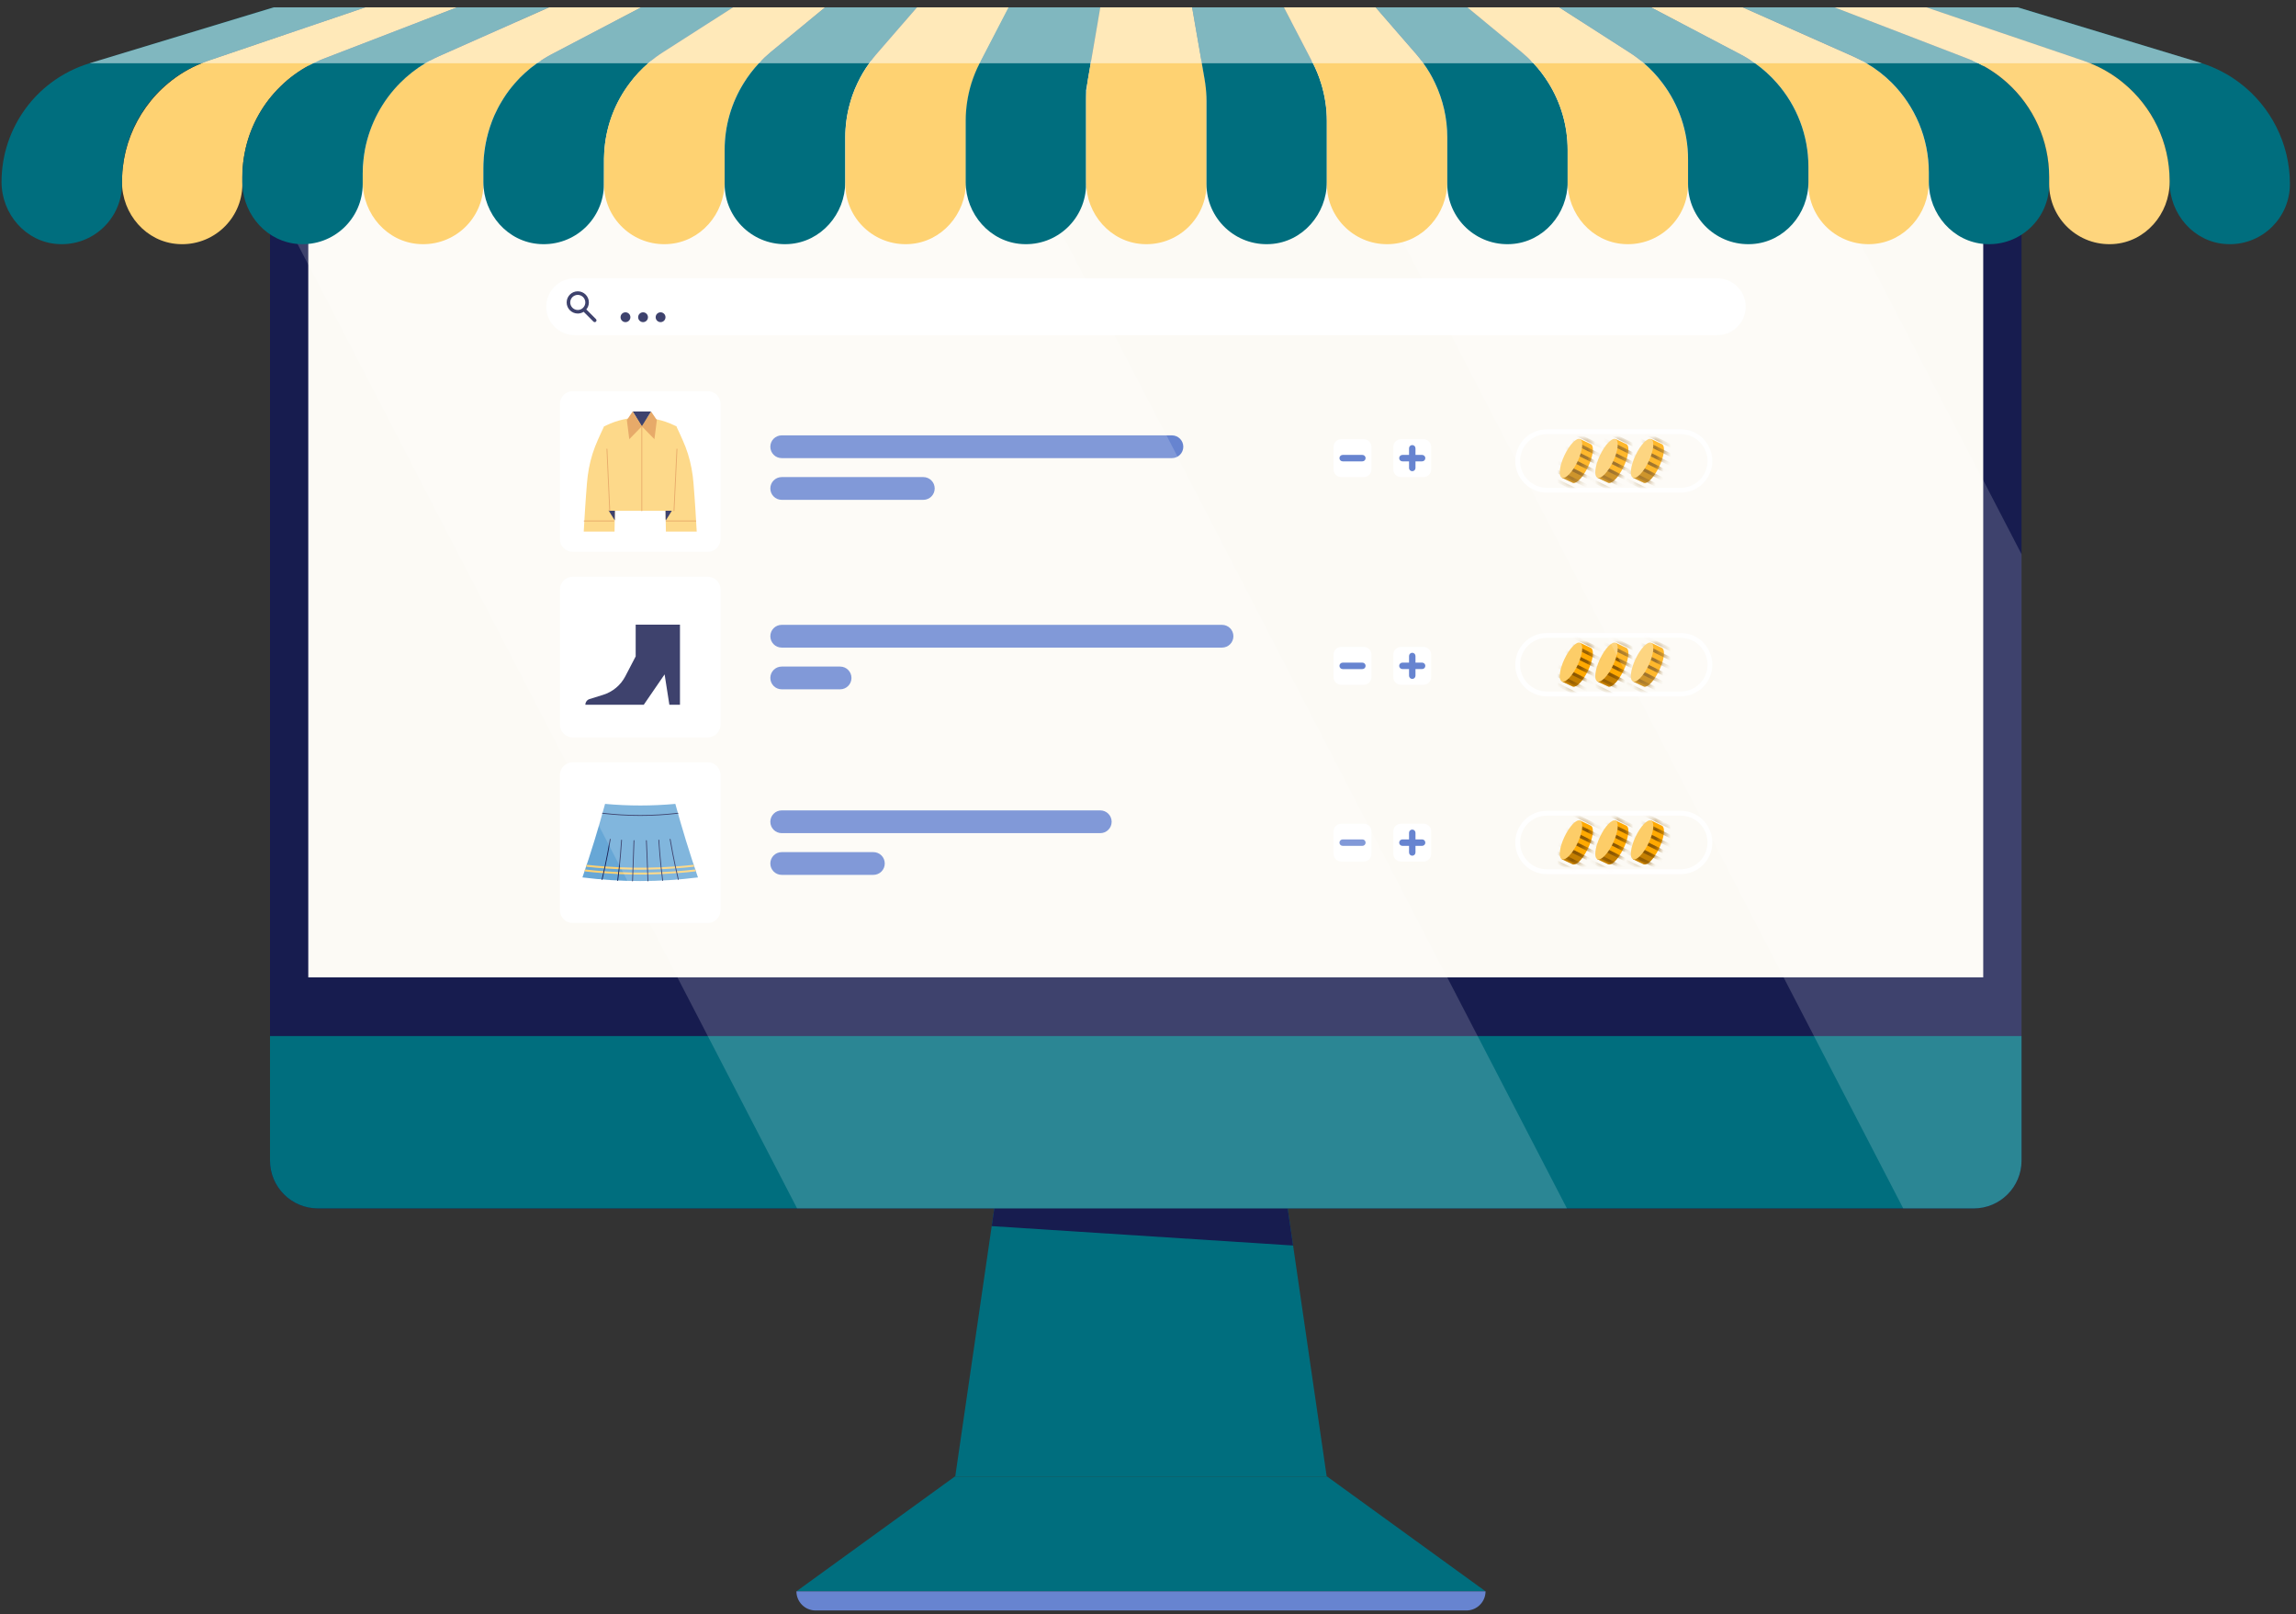 <svg width="303" height="213" viewBox="0 0 303 213" fill="none" xmlns="http://www.w3.org/2000/svg">
<rect x="0" y="0" width="303" height="213" fill="#333333" stroke="none"/>
<path d="M175.082 194.799H126.062L130.874 161.77L131.593 156.831L132.209 152.567L134.152 139.221H166.993L168.653 150.641L170.648 164.331L171.316 168.936L175.082 194.799Z" fill="#006E7E"/>
<path d="M170.649 164.331L130.875 161.771L131.594 156.831L132.21 152.568L168.654 150.642L170.649 164.331Z" fill="#171C4F"/>
<path d="M266.779 9.123V153.118C266.779 156.603 263.954 159.436 260.461 159.436H41.951C38.458 159.436 35.633 156.603 35.633 153.118V9.123C35.633 5.639 38.458 2.814 41.951 2.814H260.461C263.954 2.814 266.779 5.639 266.779 9.123Z" fill="#171C4F"/>
<path d="M261.724 8.03H40.684V128.951H261.724V8.03Z" fill="#FCFAF5"/>
<path d="M260.462 159.434H41.948C38.46 159.434 35.633 156.606 35.633 153.118V136.698H266.778V153.118C266.778 156.607 263.95 159.434 260.462 159.434Z" fill="#006E7E"/>
<path d="M196.044 209.958H105.102L126.019 194.801H175.126L196.044 209.958Z" fill="#006E7E"/>
<path d="M193.518 212.483H107.628C106.233 212.483 105.102 211.352 105.102 209.957H196.044C196.044 211.352 194.913 212.483 193.518 212.483Z" fill="#6784D0"/>
<path d="M93.402 72.812H75.58C74.647 72.812 73.891 72.056 73.891 71.123V53.301C73.891 52.367 74.647 51.611 75.58 51.611H93.402C94.336 51.611 95.092 52.367 95.092 53.301V71.123C95.092 72.056 94.336 72.812 93.402 72.812Z" fill="white"/>
<path d="M93.402 97.295H75.58C74.647 97.295 73.891 96.539 73.891 95.606V77.784C73.891 76.85 74.647 76.094 75.58 76.094H93.402C94.336 76.094 95.092 76.85 95.092 77.784V95.606C95.092 96.539 94.336 97.295 93.402 97.295Z" fill="white"/>
<path d="M93.402 121.777H75.58C74.647 121.777 73.891 121.02 73.891 120.087V102.265C73.891 101.332 74.647 100.575 75.58 100.575H93.402C94.336 100.575 95.092 101.332 95.092 102.265V120.087C95.092 121.02 94.336 121.777 93.402 121.777Z" fill="white"/>
<path d="M91.944 70.138H87.879C87.862 69.585 87.852 69.029 87.846 68.476C87.84 68.143 87.838 67.812 87.836 67.48L87.834 67.153L87.822 65.689L87.824 63.898C87.839 62.83 87.737 61.762 87.546 60.699C87.456 60.164 87.338 59.657 87.197 59.05C87.066 58.465 86.945 57.878 86.84 57.284L89.261 56.257C89.521 56.8 89.872 57.558 90.109 58.107C90.23 58.388 90.338 58.642 90.463 58.959C90.579 59.265 90.687 59.573 90.787 59.886C91.179 61.138 91.416 62.443 91.52 63.759L91.657 65.544L91.779 67.331C91.844 68.265 91.899 69.201 91.944 70.138Z" fill="#FDD172"/>
<path d="M77.035 70.137H81.101C81.125 69.25 81.14 68.365 81.143 67.478L81.158 65.687L81.156 63.896C81.141 62.829 81.243 61.76 81.434 60.697C81.524 60.162 81.642 59.656 81.783 59.049C81.914 58.463 82.035 57.877 82.14 57.282L79.719 56.256C79.459 56.799 79.108 57.556 78.871 58.105C78.751 58.387 78.642 58.64 78.518 58.957C78.401 59.263 78.293 59.572 78.193 59.884C77.801 61.136 77.564 62.441 77.46 63.758L77.323 65.543L77.201 67.329C77.135 68.264 77.08 69.2 77.035 70.137Z" fill="#FDD172"/>
<path d="M81.005 68.791H77.09C77.06 68.791 77.035 68.766 77.035 68.737C77.035 68.707 77.06 68.682 77.09 68.682H81.005C81.034 68.682 81.059 68.707 81.059 68.737C81.059 68.766 81.034 68.791 81.005 68.791Z" fill="#E2994B"/>
<path d="M91.825 68.791H87.91C87.88 68.791 87.856 68.766 87.856 68.737C87.856 68.707 87.88 68.682 87.91 68.682H91.825C91.855 68.682 91.879 68.707 91.879 68.737C91.879 68.766 91.855 68.791 91.825 68.791Z" fill="#E2994B"/>
<path d="M81.133 68.664C81.133 68.649 80.266 67.275 80.266 67.275L81.148 67.156L81.133 68.664Z" fill="#171C4F"/>
<path d="M88.733 67.275C88.733 67.275 87.866 68.649 87.866 68.663L87.84 68.476C87.834 68.142 87.832 67.812 87.83 67.48L87.828 67.153L88.733 67.275Z" fill="#171C4F"/>
<path d="M84.501 55.093C82.956 55.093 81.431 55.44 80.039 56.109L79.731 56.257L80.264 67.391H88.735L89.27 56.257L88.962 56.109C87.569 55.44 86.045 55.093 84.501 55.093Z" fill="#FDD172"/>
<path d="M86.684 55.421L86.364 57.948L84.703 56.245L85.917 54.287L86.684 55.421Z" fill="#E2994B"/>
<path d="M84.702 56.245L83.488 54.287H85.916L84.702 56.245Z" fill="#171C4F"/>
<path d="M82.727 55.421L83.046 57.948L84.707 56.245L83.493 54.287L82.727 55.421Z" fill="#E2994B"/>
<path d="M80.469 67.444C80.44 67.444 80.416 67.421 80.415 67.392L80.043 59.249C80.041 59.219 80.065 59.194 80.095 59.192C80.128 59.187 80.15 59.214 80.152 59.244L80.523 67.386C80.525 67.416 80.501 67.441 80.472 67.443L80.469 67.444Z" fill="#E2994B"/>
<path d="M88.945 67.445H88.943C88.913 67.444 88.889 67.418 88.891 67.388L89.282 59.245C89.283 59.215 89.306 59.19 89.339 59.193C89.368 59.195 89.392 59.221 89.391 59.25L88.999 67.392C88.998 67.423 88.974 67.445 88.945 67.445Z" fill="#E2994B"/>
<path d="M84.703 67.446C84.673 67.446 84.648 67.421 84.648 67.391V56.246C84.648 56.216 84.673 56.192 84.703 56.192C84.733 56.192 84.757 56.216 84.757 56.246V67.391C84.757 67.422 84.733 67.446 84.703 67.446Z" fill="#E2994B"/>
<path d="M83.89 82.416V86.603L82.519 89.233C81.909 90.403 80.856 91.282 79.596 91.674L77.803 92.232C77.474 92.334 77.25 92.638 77.25 92.983H81.522H84.958L87.707 88.977L88.336 92.983H89.735V88.189V87.977V82.417L83.89 82.416Z" fill="#171C4F"/>
<path d="M221.795 64.996H204.148C201.844 64.996 199.969 63.121 199.969 60.818C199.969 60.332 200.054 59.853 200.22 59.397C200.261 59.274 200.316 59.144 200.378 59.02C200.575 58.598 200.85 58.206 201.192 57.863C201.982 57.075 203.031 56.64 204.148 56.64H221.795C223.426 56.64 224.872 57.556 225.568 59.029C225.627 59.146 225.684 59.276 225.726 59.407C225.889 59.855 225.974 60.333 225.974 60.82C225.974 61.937 225.538 62.986 224.75 63.775C223.961 64.562 222.911 64.996 221.795 64.996ZM204.148 57.277C203.202 57.277 202.312 57.645 201.643 58.314C201.354 58.604 201.121 58.934 200.951 59.298C200.898 59.404 200.855 59.505 200.821 59.608C200.678 60.002 200.606 60.407 200.606 60.818C200.606 62.77 202.195 64.359 204.148 64.359H221.795C222.74 64.359 223.63 63.99 224.298 63.322C224.967 62.653 225.336 61.764 225.336 60.818C225.336 60.407 225.265 60.002 225.124 59.615C225.087 59.505 225.044 59.404 224.995 59.307C224.402 58.052 223.177 57.277 221.795 57.277H204.148Z" fill="white"/>
<path d="M210.805 63.026L212.161 63.661L212.259 63.708L212.267 63.711C212.623 63.805 213.186 63.335 213.713 62.554C213.91 62.26 214.103 61.921 214.278 61.552C214.566 60.945 214.758 60.353 214.846 59.858C214.96 59.206 214.891 58.724 214.619 58.596L213.215 57.931C213.215 57.931 213.007 58.376 212.714 59.005C212.381 59.713 211.939 60.653 211.564 61.445C211.148 62.325 210.816 63.023 210.805 63.026Z" fill="#FFA901"/>
<mask id="mask0_53750_7282" style="mask-type:luminance" maskUnits="userSpaceOnUse" x="210" y="57" width="5" height="7">
<path d="M210.805 63.026L212.161 63.661L212.259 63.708L212.267 63.711C212.623 63.805 213.186 63.335 213.713 62.554C213.91 62.26 214.103 61.921 214.278 61.552C214.566 60.945 214.758 60.353 214.846 59.858C214.96 59.206 214.891 58.724 214.619 58.596L213.215 57.931C213.215 57.931 213.007 58.376 212.714 59.005C212.381 59.713 211.939 60.653 211.564 61.445C211.148 62.325 210.816 63.023 210.805 63.026Z" fill="white"/>
</mask>
<g mask="url(#mask0_53750_7282)">
<path d="M215.705 66.372C215.673 66.372 215.641 66.365 215.611 66.35L209.942 63.537C209.837 63.484 209.794 63.358 209.847 63.252C209.899 63.148 210.026 63.105 210.131 63.156L215.8 65.969C215.905 66.021 215.948 66.148 215.895 66.254C215.858 66.329 215.782 66.372 215.705 66.372Z" fill="#8A5703"/>
<path d="M215.81 65.195C215.779 65.195 215.747 65.188 215.716 65.173L210.047 62.36C209.943 62.309 209.899 62.181 209.952 62.076C210.003 61.971 210.131 61.929 210.237 61.98L215.906 64.792C216.01 64.844 216.053 64.972 216.001 65.077C215.963 65.153 215.888 65.195 215.81 65.195Z" fill="#8A5703"/>
<path d="M215.92 64.021C215.888 64.021 215.856 64.014 215.825 63.999L210.157 61.187C210.052 61.135 210.009 61.007 210.062 60.902C210.113 60.798 210.24 60.755 210.346 60.806L216.015 63.618C216.119 63.671 216.163 63.799 216.11 63.903C216.074 63.978 215.998 64.021 215.92 64.021Z" fill="#8A5703"/>
<path d="M216.025 62.845C215.994 62.845 215.961 62.838 215.931 62.823L210.262 60.01C210.158 59.959 210.114 59.831 210.167 59.726C210.219 59.62 210.346 59.579 210.452 59.63L216.12 62.442C216.225 62.495 216.268 62.622 216.216 62.727C216.178 62.802 216.103 62.845 216.025 62.845Z" fill="#8A5703"/>
<path d="M216.131 61.669C216.099 61.669 216.067 61.662 216.036 61.647L210.368 58.834C210.263 58.782 210.22 58.654 210.272 58.549C210.324 58.444 210.452 58.402 210.557 58.453L216.226 61.265C216.33 61.318 216.374 61.446 216.321 61.551C216.285 61.626 216.209 61.669 216.131 61.669Z" fill="#8A5703"/>
<path d="M216.244 60.494C216.212 60.494 216.18 60.487 216.15 60.472L210.481 57.659C210.376 57.607 210.333 57.479 210.386 57.374C210.438 57.269 210.565 57.227 210.67 57.278L216.339 60.09C216.444 60.143 216.487 60.27 216.434 60.376C216.398 60.451 216.322 60.494 216.244 60.494Z" fill="#8A5703"/>
<path d="M216.353 59.319C216.322 59.319 216.29 59.312 216.259 59.297L210.59 56.484C210.486 56.431 210.442 56.305 210.495 56.199C210.547 56.094 210.674 56.051 210.78 56.103L216.449 58.916C216.553 58.968 216.596 59.095 216.544 59.2C216.507 59.275 216.432 59.319 216.353 59.319Z" fill="#8A5703"/>
</g>
<path opacity="0.5" d="M210.805 63.024L212.161 63.659L212.259 63.706L212.267 63.709C212.623 63.804 213.186 63.334 213.713 62.553L211.564 61.443C211.148 62.323 210.816 63.022 210.805 63.024Z" fill="#8A5703"/>
<path d="M211.146 60.069C210.481 61.475 210.328 62.799 210.805 63.025C211.283 63.251 212.21 62.294 212.875 60.886C213.541 59.48 213.694 58.156 213.216 57.93C212.738 57.704 211.812 58.661 211.146 60.069Z" fill="#FDCD68"/>
<path d="M206.117 63.026L207.474 63.661L207.572 63.708L207.579 63.711C207.935 63.805 208.499 63.335 209.025 62.554C209.222 62.26 209.415 61.921 209.59 61.552C209.878 60.945 210.071 60.353 210.158 59.858C210.272 59.206 210.203 58.724 209.932 58.596L208.528 57.931C208.528 57.931 208.32 58.376 208.026 59.005C207.694 59.713 207.251 60.653 206.876 61.445C206.461 62.325 206.128 63.023 206.117 63.026Z" fill="#FFA901"/>
<mask id="mask1_53750_7282" style="mask-type:luminance" maskUnits="userSpaceOnUse" x="206" y="57" width="5" height="7">
<path d="M206.117 63.026L207.474 63.661L207.572 63.708L207.579 63.711C207.935 63.805 208.499 63.335 209.025 62.554C209.222 62.26 209.415 61.921 209.59 61.552C209.878 60.945 210.071 60.353 210.158 59.858C210.272 59.206 210.203 58.724 209.932 58.596L208.528 57.931C208.528 57.931 208.32 58.376 208.026 59.005C207.694 59.713 207.251 60.653 206.876 61.445C206.461 62.325 206.128 63.023 206.117 63.026Z" fill="white"/>
</mask>
<g mask="url(#mask1_53750_7282)">
<path d="M211.017 66.372C210.986 66.372 210.954 66.365 210.923 66.35L205.254 63.537C205.15 63.484 205.106 63.358 205.159 63.252C205.211 63.148 205.339 63.105 205.444 63.156L211.113 65.969C211.217 66.021 211.26 66.148 211.208 66.254C211.171 66.329 211.096 66.372 211.017 66.372Z" fill="#8A5703"/>
<path d="M211.123 65.195C211.091 65.195 211.059 65.188 211.028 65.173L205.36 62.36C205.255 62.309 205.212 62.181 205.265 62.076C205.317 61.971 205.443 61.929 205.549 61.98L211.218 64.792C211.323 64.844 211.366 64.972 211.313 65.077C211.277 65.153 211.201 65.195 211.123 65.195Z" fill="#8A5703"/>
<path d="M211.231 64.021C211.2 64.021 211.168 64.014 211.137 63.999L205.469 61.187C205.365 61.135 205.321 61.007 205.374 60.902C205.425 60.798 205.553 60.755 205.659 60.806L211.327 63.618C211.431 63.671 211.474 63.799 211.422 63.903C211.385 63.978 211.31 64.021 211.231 64.021Z" fill="#8A5703"/>
<path d="M211.338 62.845C211.306 62.845 211.274 62.838 211.243 62.823L205.575 60.01C205.47 59.959 205.427 59.831 205.479 59.726C205.531 59.62 205.659 59.579 205.764 59.63L211.433 62.442C211.537 62.495 211.581 62.622 211.528 62.727C211.491 62.802 211.416 62.845 211.338 62.845Z" fill="#8A5703"/>
<path d="M211.451 61.669C211.42 61.669 211.387 61.662 211.357 61.647L205.688 58.834C205.583 58.782 205.54 58.654 205.593 58.549C205.645 58.444 205.771 58.402 205.878 58.453L211.546 61.265C211.651 61.318 211.694 61.446 211.641 61.551C211.604 61.626 211.529 61.669 211.451 61.669Z" fill="#8A5703"/>
<path d="M211.556 60.494C211.525 60.494 211.493 60.487 211.462 60.472L205.793 57.659C205.689 57.607 205.646 57.479 205.698 57.374C205.75 57.269 205.877 57.227 205.983 57.278L211.652 60.09C211.756 60.143 211.8 60.27 211.747 60.376C211.709 60.451 211.635 60.494 211.556 60.494Z" fill="#8A5703"/>
<path d="M211.666 59.319C211.634 59.319 211.602 59.312 211.571 59.297L205.903 56.484C205.798 56.431 205.755 56.305 205.808 56.199C205.859 56.094 205.986 56.051 206.092 56.103L211.761 58.916C211.866 58.968 211.909 59.095 211.856 59.2C211.819 59.275 211.743 59.319 211.666 59.319Z" fill="#8A5703"/>
</g>
<path opacity="0.5" d="M206.117 63.024L207.474 63.659L207.572 63.706L207.579 63.709C207.935 63.804 208.499 63.334 209.025 62.553L206.876 61.443C206.461 62.323 206.128 63.022 206.117 63.024Z" fill="#8A5703"/>
<path d="M206.459 60.069C205.793 61.475 205.64 62.799 206.118 63.025C206.596 63.251 207.522 62.294 208.188 60.886C208.853 59.48 209.006 58.156 208.529 57.93C208.052 57.704 207.125 58.661 206.459 60.069Z" fill="#FDCD68"/>
<path d="M215.496 63.026L216.853 63.661L216.95 63.708L216.958 63.711C217.314 63.805 217.878 63.335 218.404 62.554C218.601 62.26 218.794 61.921 218.969 61.552C219.257 60.945 219.449 60.353 219.537 59.858C219.651 59.206 219.582 58.724 219.311 58.596L217.907 57.931C217.907 57.931 217.698 58.376 217.405 59.005C217.073 59.713 216.63 60.653 216.255 61.445C215.84 62.325 215.508 63.023 215.496 63.026Z" fill="#FFA901"/>
<mask id="mask2_53750_7282" style="mask-type:luminance" maskUnits="userSpaceOnUse" x="215" y="57" width="5" height="7">
<path d="M215.496 63.026L216.853 63.661L216.95 63.708L216.958 63.711C217.314 63.805 217.878 63.335 218.404 62.554C218.601 62.26 218.794 61.921 218.969 61.552C219.257 60.945 219.449 60.353 219.537 59.858C219.651 59.206 219.582 58.724 219.311 58.596L217.907 57.931C217.907 57.931 217.698 58.376 217.405 59.005C217.073 59.713 216.63 60.653 216.255 61.445C215.84 62.325 215.508 63.023 215.496 63.026Z" fill="white"/>
</mask>
<g mask="url(#mask2_53750_7282)">
<path d="M220.396 66.372C220.365 66.372 220.333 66.365 220.302 66.35L214.633 63.537C214.529 63.484 214.485 63.358 214.538 63.252C214.59 63.148 214.717 63.105 214.823 63.156L220.491 65.969C220.596 66.021 220.639 66.148 220.587 66.254C220.55 66.329 220.474 66.372 220.396 66.372Z" fill="#8A5703"/>
<path d="M220.502 65.195C220.47 65.195 220.438 65.188 220.407 65.173L214.739 62.36C214.634 62.309 214.591 62.181 214.644 62.076C214.695 61.971 214.822 61.929 214.928 61.98L220.597 64.792C220.702 64.844 220.745 64.972 220.692 65.077C220.656 65.153 220.58 65.195 220.502 65.195Z" fill="#8A5703"/>
<path d="M220.611 64.021C220.58 64.021 220.547 64.014 220.517 63.999L214.848 61.187C214.744 61.135 214.7 61.007 214.753 60.902C214.805 60.798 214.931 60.755 215.038 60.806L220.706 63.618C220.811 63.671 220.854 63.799 220.802 63.903C220.765 63.978 220.689 64.021 220.611 64.021Z" fill="#8A5703"/>
<path d="M220.717 62.845C220.685 62.845 220.653 62.838 220.622 62.823L214.954 60.01C214.849 59.959 214.806 59.831 214.858 59.726C214.909 59.62 215.037 59.579 215.143 59.63L220.812 62.442C220.916 62.495 220.96 62.622 220.907 62.727C220.87 62.802 220.795 62.845 220.717 62.845Z" fill="#8A5703"/>
<path d="M220.83 61.669C220.798 61.669 220.766 61.662 220.736 61.647L215.067 58.834C214.962 58.782 214.919 58.654 214.972 58.549C215.024 58.444 215.15 58.402 215.256 58.453L220.925 61.265C221.03 61.318 221.073 61.446 221.02 61.551C220.984 61.626 220.908 61.669 220.83 61.669Z" fill="#8A5703"/>
<path d="M220.935 60.494C220.904 60.494 220.872 60.487 220.841 60.472L215.172 57.659C215.068 57.607 215.024 57.479 215.077 57.374C215.129 57.269 215.256 57.227 215.362 57.278L221.031 60.09C221.135 60.143 221.178 60.27 221.126 60.376C221.089 60.451 221.014 60.494 220.935 60.494Z" fill="#8A5703"/>
<path d="M221.045 59.319C221.013 59.319 220.981 59.312 220.95 59.297L215.282 56.484C215.177 56.431 215.134 56.305 215.187 56.199C215.238 56.094 215.366 56.051 215.471 56.103L221.14 58.916C221.244 58.968 221.288 59.095 221.235 59.2C221.199 59.275 221.123 59.319 221.045 59.319Z" fill="#8A5703"/>
</g>
<path opacity="0.5" d="M215.496 63.024L216.853 63.659L216.95 63.706L216.958 63.709C217.314 63.804 217.878 63.334 218.404 62.553L216.255 61.443C215.84 62.323 215.508 63.022 215.496 63.024Z" fill="#8A5703"/>
<path d="M215.838 60.069C215.172 61.475 215.019 62.799 215.497 63.025C215.975 63.251 216.901 62.294 217.567 60.886C218.232 59.48 218.385 58.156 217.907 57.93C217.431 57.704 216.504 58.661 215.838 60.069Z" fill="#FDCD68"/>
<path d="M221.795 91.878H204.148C201.844 91.878 199.969 90.002 199.969 87.698C199.969 87.212 200.054 86.733 200.22 86.277C200.261 86.154 200.316 86.025 200.378 85.9C200.575 85.478 200.85 85.086 201.192 84.743C201.982 83.954 203.031 83.519 204.148 83.519H221.795C223.426 83.519 224.872 84.435 225.568 85.908C225.627 86.025 225.684 86.156 225.726 86.286C225.889 86.734 225.974 87.213 225.974 87.699C225.974 88.816 225.538 89.866 224.75 90.654C223.96 91.442 222.91 91.878 221.795 91.878ZM204.148 84.157C203.202 84.157 202.313 84.526 201.643 85.194C201.354 85.484 201.121 85.814 200.951 86.178C200.898 86.284 200.855 86.386 200.821 86.488C200.678 86.882 200.606 87.287 200.606 87.698C200.606 89.651 202.195 91.24 204.148 91.24H221.795C222.74 91.24 223.629 90.871 224.299 90.202C224.967 89.533 225.336 88.644 225.336 87.698C225.336 87.287 225.265 86.881 225.124 86.495C225.087 86.384 225.044 86.283 224.995 86.187C224.402 84.931 223.177 84.156 221.795 84.156H204.148V84.157Z" fill="white"/>
<path d="M210.805 89.907L212.161 90.542L212.259 90.589L212.267 90.592C212.623 90.687 213.186 90.217 213.713 89.435C213.91 89.141 214.103 88.802 214.278 88.433C214.566 87.826 214.758 87.235 214.846 86.739C214.96 86.088 214.891 85.605 214.619 85.478L213.215 84.812C213.215 84.812 213.007 85.258 212.714 85.886C212.381 86.595 211.939 87.534 211.564 88.326C211.148 89.206 210.816 89.905 210.805 89.907Z" fill="#FFA901"/>
<mask id="mask3_53750_7282" style="mask-type:luminance" maskUnits="userSpaceOnUse" x="210" y="84" width="5" height="7">
<path d="M210.805 89.907L212.161 90.542L212.259 90.589L212.267 90.592C212.623 90.687 213.186 90.217 213.713 89.435C213.91 89.141 214.103 88.802 214.278 88.433C214.566 87.826 214.758 87.235 214.846 86.739C214.96 86.088 214.891 85.605 214.619 85.478L213.215 84.812C213.215 84.812 213.007 85.258 212.714 85.886C212.381 86.595 211.939 87.534 211.564 88.326C211.148 89.206 210.816 89.905 210.805 89.907Z" fill="white"/>
</mask>
<g mask="url(#mask3_53750_7282)">
<path d="M215.705 93.252C215.673 93.252 215.641 93.244 215.611 93.23L209.942 90.418C209.837 90.366 209.794 90.239 209.847 90.133C209.899 90.029 210.026 89.987 210.131 90.037L215.8 92.85C215.905 92.902 215.948 93.029 215.895 93.135C215.858 93.209 215.782 93.252 215.705 93.252Z" fill="#8A5703"/>
<path d="M215.81 92.076C215.779 92.076 215.747 92.068 215.716 92.054L210.047 89.242C209.943 89.19 209.899 89.063 209.952 88.957C210.003 88.853 210.131 88.809 210.237 88.861L215.906 91.674C216.01 91.726 216.053 91.853 216.001 91.959C215.963 92.033 215.888 92.076 215.81 92.076Z" fill="#8A5703"/>
<path d="M215.92 90.901C215.888 90.901 215.856 90.894 215.825 90.879L210.157 88.067C210.052 88.014 210.009 87.887 210.062 87.782C210.113 87.677 210.24 87.635 210.346 87.686L216.015 90.499C216.119 90.551 216.163 90.678 216.11 90.783C216.074 90.857 215.998 90.901 215.92 90.901Z" fill="#8A5703"/>
<path d="M216.025 89.725C215.994 89.725 215.961 89.719 215.931 89.703L210.262 86.891C210.158 86.838 210.114 86.71 210.167 86.605C210.219 86.501 210.346 86.458 210.452 86.509L216.12 89.322C216.225 89.374 216.268 89.502 216.216 89.607C216.178 89.682 216.103 89.725 216.025 89.725Z" fill="#8A5703"/>
<path d="M216.131 88.55C216.099 88.55 216.067 88.543 216.036 88.528L210.368 85.715C210.263 85.662 210.22 85.535 210.272 85.43C210.324 85.326 210.452 85.283 210.557 85.334L216.226 88.146C216.33 88.199 216.374 88.326 216.321 88.432C216.285 88.507 216.209 88.55 216.131 88.55Z" fill="#8A5703"/>
<path d="M216.244 87.375C216.212 87.375 216.18 87.368 216.15 87.353L210.481 84.54C210.376 84.488 210.333 84.361 210.386 84.256C210.438 84.15 210.565 84.108 210.67 84.159L216.339 86.972C216.444 87.024 216.487 87.151 216.434 87.257C216.398 87.332 216.322 87.375 216.244 87.375Z" fill="#8A5703"/>
<path d="M216.353 86.2C216.322 86.2 216.29 86.193 216.259 86.177L210.59 83.365C210.486 83.312 210.442 83.185 210.495 83.08C210.547 82.975 210.674 82.933 210.78 82.984L216.449 85.797C216.553 85.848 216.596 85.976 216.544 86.081C216.507 86.156 216.432 86.2 216.353 86.2Z" fill="#8A5703"/>
</g>
<path opacity="0.5" d="M210.805 89.906L212.161 90.541L212.259 90.587L212.267 90.591C212.623 90.685 213.186 90.215 213.713 89.434L211.564 88.325C211.148 89.204 210.816 89.903 210.805 89.906Z" fill="#8A5703"/>
<path d="M211.146 86.949C210.481 88.356 210.328 89.679 210.805 89.906C211.283 90.132 212.21 89.174 212.875 87.768C213.541 86.361 213.694 85.037 213.216 84.811C212.738 84.585 211.812 85.542 211.146 86.949Z" fill="#FDCD68"/>
<path d="M206.117 89.907L207.474 90.542L207.572 90.589L207.579 90.592C207.935 90.687 208.499 90.217 209.025 89.435C209.222 89.141 209.415 88.802 209.59 88.433C209.878 87.826 210.071 87.235 210.158 86.739C210.272 86.088 210.203 85.605 209.932 85.478L208.528 84.812C208.528 84.812 208.32 85.258 208.026 85.886C207.694 86.595 207.251 87.534 206.876 88.326C206.461 89.206 206.128 89.905 206.117 89.907Z" fill="#FFA901"/>
<mask id="mask4_53750_7282" style="mask-type:luminance" maskUnits="userSpaceOnUse" x="206" y="84" width="5" height="7">
<path d="M206.117 89.907L207.474 90.542L207.572 90.589L207.579 90.592C207.935 90.687 208.499 90.217 209.025 89.435C209.222 89.141 209.415 88.802 209.59 88.433C209.878 87.826 210.071 87.235 210.158 86.739C210.272 86.088 210.203 85.605 209.932 85.478L208.528 84.812C208.528 84.812 208.32 85.258 208.026 85.886C207.694 86.595 207.251 87.534 206.876 88.326C206.461 89.206 206.128 89.905 206.117 89.907Z" fill="white"/>
</mask>
<g mask="url(#mask4_53750_7282)">
<path d="M211.017 93.252C210.986 93.252 210.954 93.244 210.923 93.23L205.254 90.418C205.15 90.366 205.106 90.239 205.159 90.133C205.211 90.029 205.339 89.987 205.444 90.037L211.113 92.85C211.217 92.902 211.26 93.029 211.208 93.135C211.171 93.209 211.096 93.252 211.017 93.252Z" fill="#8A5703"/>
<path d="M211.123 92.076C211.091 92.076 211.059 92.068 211.028 92.054L205.36 89.242C205.255 89.19 205.212 89.063 205.265 88.957C205.317 88.853 205.443 88.809 205.549 88.861L211.218 91.674C211.323 91.726 211.366 91.853 211.313 91.959C211.277 92.033 211.201 92.076 211.123 92.076Z" fill="#8A5703"/>
<path d="M211.231 90.901C211.2 90.901 211.168 90.894 211.137 90.879L205.469 88.067C205.365 88.014 205.321 87.887 205.374 87.782C205.425 87.677 205.553 87.635 205.659 87.686L211.327 90.499C211.431 90.551 211.474 90.678 211.422 90.783C211.385 90.857 211.31 90.901 211.231 90.901Z" fill="#8A5703"/>
<path d="M211.338 89.725C211.306 89.725 211.274 89.719 211.243 89.703L205.575 86.891C205.47 86.838 205.427 86.71 205.479 86.605C205.531 86.501 205.659 86.458 205.764 86.509L211.433 89.322C211.537 89.374 211.581 89.502 211.528 89.607C211.491 89.682 211.416 89.725 211.338 89.725Z" fill="#8A5703"/>
<path d="M211.451 88.55C211.42 88.55 211.387 88.543 211.357 88.528L205.688 85.715C205.583 85.662 205.54 85.535 205.593 85.43C205.645 85.326 205.771 85.283 205.878 85.334L211.546 88.146C211.651 88.199 211.694 88.326 211.641 88.432C211.604 88.507 211.529 88.55 211.451 88.55Z" fill="#8A5703"/>
<path d="M211.556 87.375C211.525 87.375 211.493 87.368 211.462 87.353L205.793 84.54C205.689 84.488 205.646 84.361 205.698 84.256C205.75 84.15 205.877 84.108 205.983 84.159L211.652 86.972C211.756 87.024 211.8 87.151 211.747 87.257C211.709 87.332 211.635 87.375 211.556 87.375Z" fill="#8A5703"/>
<path d="M211.666 86.2C211.634 86.2 211.602 86.193 211.571 86.177L205.903 83.365C205.798 83.312 205.755 83.185 205.808 83.08C205.859 82.975 205.986 82.933 206.092 82.984L211.761 85.797C211.866 85.848 211.909 85.976 211.856 86.081C211.819 86.156 211.743 86.2 211.666 86.2Z" fill="#8A5703"/>
</g>
<path opacity="0.5" d="M206.117 89.906L207.474 90.541L207.572 90.587L207.579 90.591C207.935 90.685 208.499 90.215 209.025 89.434L206.876 88.325C206.461 89.204 206.128 89.903 206.117 89.906Z" fill="#8A5703"/>
<path d="M206.459 86.949C205.793 88.356 205.64 89.679 206.118 89.906C206.596 90.132 207.522 89.174 208.188 87.768C208.853 86.361 209.006 85.037 208.529 84.811C208.052 84.585 207.125 85.542 206.459 86.949Z" fill="#FDCD68"/>
<path d="M215.496 89.907L216.853 90.542L216.95 90.589L216.958 90.592C217.314 90.687 217.878 90.217 218.404 89.435C218.601 89.141 218.794 88.802 218.969 88.433C219.257 87.826 219.449 87.235 219.537 86.739C219.651 86.088 219.582 85.605 219.311 85.478L217.907 84.812C217.907 84.812 217.698 85.258 217.405 85.886C217.073 86.595 216.63 87.534 216.255 88.326C215.84 89.206 215.508 89.905 215.496 89.907Z" fill="#FFA901"/>
<mask id="mask5_53750_7282" style="mask-type:luminance" maskUnits="userSpaceOnUse" x="215" y="84" width="5" height="7">
<path d="M215.496 89.907L216.853 90.542L216.95 90.589L216.958 90.592C217.314 90.687 217.878 90.217 218.404 89.435C218.601 89.141 218.794 88.802 218.969 88.433C219.257 87.826 219.449 87.235 219.537 86.739C219.651 86.088 219.582 85.605 219.311 85.478L217.907 84.812C217.907 84.812 217.698 85.258 217.405 85.886C217.073 86.595 216.63 87.534 216.255 88.326C215.84 89.206 215.508 89.905 215.496 89.907Z" fill="white"/>
</mask>
<g mask="url(#mask5_53750_7282)">
<path d="M220.396 93.252C220.365 93.252 220.333 93.244 220.302 93.23L214.633 90.418C214.529 90.366 214.485 90.239 214.538 90.133C214.59 90.029 214.717 89.987 214.823 90.037L220.491 92.85C220.596 92.902 220.639 93.029 220.587 93.135C220.55 93.209 220.474 93.252 220.396 93.252Z" fill="#8A5703"/>
<path d="M220.502 92.076C220.47 92.076 220.438 92.068 220.407 92.054L214.739 89.242C214.634 89.19 214.591 89.063 214.644 88.957C214.695 88.853 214.822 88.809 214.928 88.861L220.597 91.674C220.702 91.726 220.745 91.853 220.692 91.959C220.656 92.033 220.58 92.076 220.502 92.076Z" fill="#8A5703"/>
<path d="M220.611 90.901C220.58 90.901 220.547 90.894 220.517 90.879L214.848 88.067C214.744 88.014 214.7 87.887 214.753 87.782C214.805 87.677 214.931 87.635 215.038 87.686L220.706 90.499C220.811 90.551 220.854 90.678 220.802 90.783C220.765 90.857 220.689 90.901 220.611 90.901Z" fill="#8A5703"/>
<path d="M220.717 89.725C220.685 89.725 220.653 89.719 220.622 89.703L214.954 86.891C214.849 86.838 214.806 86.71 214.858 86.605C214.909 86.501 215.037 86.458 215.143 86.509L220.812 89.322C220.916 89.374 220.96 89.502 220.907 89.607C220.87 89.682 220.795 89.725 220.717 89.725Z" fill="#8A5703"/>
<path d="M220.83 88.55C220.798 88.55 220.766 88.543 220.736 88.528L215.067 85.715C214.962 85.662 214.919 85.535 214.972 85.43C215.024 85.326 215.15 85.283 215.256 85.334L220.925 88.146C221.03 88.199 221.073 88.326 221.02 88.432C220.984 88.507 220.908 88.55 220.83 88.55Z" fill="#8A5703"/>
<path d="M220.935 87.375C220.904 87.375 220.872 87.368 220.841 87.353L215.172 84.54C215.068 84.488 215.024 84.361 215.077 84.256C215.129 84.15 215.256 84.108 215.362 84.159L221.031 86.972C221.135 87.024 221.178 87.151 221.126 87.257C221.089 87.332 221.014 87.375 220.935 87.375Z" fill="#8A5703"/>
<path d="M221.045 86.2C221.013 86.2 220.981 86.193 220.95 86.177L215.282 83.365C215.177 83.312 215.134 83.185 215.187 83.08C215.238 82.975 215.366 82.933 215.471 82.984L221.14 85.797C221.244 85.848 221.288 85.976 221.235 86.081C221.199 86.156 221.123 86.2 221.045 86.2Z" fill="#8A5703"/>
</g>
<path opacity="0.5" d="M215.496 89.906L216.853 90.541L216.95 90.587L216.958 90.591C217.314 90.685 217.878 90.215 218.404 89.434L216.255 88.325C215.84 89.204 215.508 89.903 215.496 89.906Z" fill="#8A5703"/>
<path d="M215.838 86.949C215.172 88.356 215.019 89.679 215.497 89.906C215.975 90.132 216.901 89.174 217.567 87.768C218.232 86.361 218.385 85.037 217.907 84.811C217.431 84.585 216.504 85.542 215.838 86.949Z" fill="#FDCD68"/>
<path d="M221.795 115.333H204.148C201.844 115.333 199.969 113.458 199.969 111.154C199.969 110.668 200.054 110.189 200.22 109.732C200.261 109.609 200.316 109.48 200.378 109.356C200.575 108.933 200.85 108.541 201.192 108.198C201.982 107.41 203.031 106.975 204.148 106.975H221.795C223.426 106.975 224.872 107.891 225.568 109.365C225.628 109.482 225.684 109.612 225.726 109.743C225.889 110.19 225.974 110.669 225.974 111.155C225.974 112.272 225.538 113.321 224.75 114.11C223.961 114.897 222.911 115.333 221.795 115.333ZM204.148 107.612C203.202 107.612 202.312 107.981 201.644 108.65C201.354 108.939 201.122 109.269 200.951 109.634C200.898 109.74 200.855 109.841 200.821 109.943C200.678 110.337 200.606 110.742 200.606 111.154C200.606 113.106 202.195 114.695 204.148 114.695H221.795C222.74 114.695 223.63 114.326 224.298 113.657C224.967 112.989 225.336 112.099 225.336 111.154C225.336 110.743 225.265 110.337 225.124 109.951C225.087 109.84 225.043 109.74 224.995 109.643C224.402 108.388 223.177 107.612 221.795 107.612H204.148Z" fill="white"/>
<path d="M210.805 113.363L212.161 113.998L212.259 114.045L212.267 114.048C212.623 114.142 213.186 113.672 213.713 112.891C213.91 112.597 214.103 112.258 214.278 111.889C214.566 111.282 214.758 110.691 214.846 110.195C214.96 109.544 214.891 109.061 214.619 108.934L213.215 108.268C213.215 108.268 213.007 108.713 212.714 109.342C212.381 110.051 211.939 110.99 211.564 111.782C211.148 112.662 210.816 113.36 210.805 113.363Z" fill="#FFA901"/>
<mask id="mask6_53750_7282" style="mask-type:luminance" maskUnits="userSpaceOnUse" x="210" y="108" width="5" height="7">
<path d="M210.805 113.363L212.161 113.998L212.259 114.045L212.267 114.048C212.623 114.142 213.186 113.672 213.713 112.891C213.91 112.597 214.103 112.258 214.278 111.889C214.566 111.282 214.758 110.691 214.846 110.195C214.96 109.544 214.891 109.061 214.619 108.934L213.215 108.268C213.215 108.268 213.007 108.713 212.714 109.342C212.381 110.051 211.939 110.99 211.564 111.782C211.148 112.662 210.816 113.36 210.805 113.363Z" fill="white"/>
</mask>
<g mask="url(#mask6_53750_7282)">
<path d="M215.705 116.709C215.673 116.709 215.641 116.701 215.611 116.687L209.942 113.874C209.837 113.822 209.794 113.695 209.847 113.589C209.899 113.485 210.026 113.442 210.131 113.494L215.8 116.307C215.905 116.36 215.948 116.486 215.895 116.592C215.858 116.666 215.782 116.709 215.705 116.709Z" fill="#8A5703"/>
<path d="M215.81 115.534C215.779 115.534 215.747 115.526 215.716 115.512L210.047 112.699C209.943 112.646 209.899 112.52 209.952 112.414C210.003 112.31 210.131 112.267 210.237 112.319L215.906 115.132C216.01 115.184 216.053 115.311 216.001 115.417C215.963 115.491 215.888 115.534 215.81 115.534Z" fill="#8A5703"/>
<path d="M215.92 114.358C215.888 114.358 215.856 114.351 215.825 114.336L210.157 111.524C210.052 111.471 210.009 111.344 210.062 111.239C210.113 111.134 210.24 111.093 210.346 111.144L216.015 113.956C216.119 114.008 216.163 114.136 216.11 114.241C216.074 114.315 215.998 114.358 215.92 114.358Z" fill="#8A5703"/>
<path d="M216.025 113.182C215.994 113.182 215.961 113.174 215.931 113.16L210.262 110.347C210.158 110.294 210.114 110.168 210.167 110.062C210.219 109.957 210.346 109.916 210.452 109.967L216.12 112.78C216.225 112.832 216.268 112.959 216.216 113.065C216.178 113.139 216.103 113.182 216.025 113.182Z" fill="#8A5703"/>
<path d="M216.131 112.007C216.099 112.007 216.067 111.999 216.036 111.985L210.368 109.172C210.263 109.12 210.22 108.993 210.272 108.888C210.324 108.783 210.452 108.741 210.557 108.792L216.226 111.605C216.33 111.658 216.374 111.784 216.321 111.89C216.285 111.964 216.209 112.007 216.131 112.007Z" fill="#8A5703"/>
<path d="M216.244 110.832C216.212 110.832 216.18 110.824 216.15 110.81L210.481 107.997C210.376 107.945 210.333 107.818 210.386 107.713C210.438 107.608 210.565 107.565 210.67 107.617L216.339 110.43C216.444 110.483 216.487 110.609 216.434 110.715C216.398 110.789 216.322 110.832 216.244 110.832Z" fill="#8A5703"/>
<path d="M216.353 109.657C216.322 109.657 216.29 109.649 216.259 109.634L210.59 106.822C210.486 106.77 210.442 106.642 210.495 106.537C210.547 106.433 210.674 106.391 210.78 106.442L216.449 109.255C216.553 109.307 216.596 109.434 216.544 109.539C216.507 109.613 216.432 109.657 216.353 109.657Z" fill="#8A5703"/>
</g>
<path opacity="0.5" d="M210.805 113.362L212.161 113.996L212.259 114.043L212.267 114.047C212.623 114.141 213.186 113.671 213.713 112.89L211.564 111.781C211.148 112.66 210.816 113.359 210.805 113.362Z" fill="#8A5703"/>
<path d="M211.146 110.405C210.481 111.812 210.328 113.135 210.805 113.361C211.283 113.587 212.21 112.63 212.875 111.224C213.541 109.817 213.694 108.493 213.216 108.267C212.738 108.041 211.812 108.998 211.146 110.405Z" fill="#FDCD68"/>
<path d="M206.117 113.363L207.474 113.998L207.572 114.045L207.579 114.048C207.935 114.142 208.499 113.672 209.025 112.891C209.222 112.597 209.415 112.258 209.59 111.889C209.878 111.282 210.071 110.691 210.158 110.195C210.272 109.544 210.203 109.061 209.932 108.934L208.528 108.268C208.528 108.268 208.32 108.713 208.026 109.342C207.694 110.051 207.251 110.99 206.876 111.782C206.461 112.662 206.128 113.36 206.117 113.363Z" fill="#FFA901"/>
<mask id="mask7_53750_7282" style="mask-type:luminance" maskUnits="userSpaceOnUse" x="206" y="108" width="5" height="7">
<path d="M206.117 113.363L207.474 113.998L207.572 114.045L207.579 114.048C207.935 114.142 208.499 113.672 209.025 112.891C209.222 112.597 209.415 112.258 209.59 111.889C209.878 111.282 210.071 110.691 210.158 110.195C210.272 109.544 210.203 109.061 209.932 108.934L208.528 108.268C208.528 108.268 208.32 108.713 208.026 109.342C207.694 110.051 207.251 110.99 206.876 111.782C206.461 112.662 206.128 113.36 206.117 113.363Z" fill="white"/>
</mask>
<g mask="url(#mask7_53750_7282)">
<path d="M211.017 116.709C210.986 116.709 210.954 116.701 210.923 116.687L205.254 113.874C205.15 113.822 205.106 113.695 205.159 113.589C205.211 113.485 205.339 113.442 205.444 113.494L211.113 116.307C211.217 116.36 211.26 116.486 211.208 116.592C211.171 116.666 211.096 116.709 211.017 116.709Z" fill="#8A5703"/>
<path d="M211.123 115.534C211.091 115.534 211.059 115.526 211.028 115.512L205.36 112.699C205.255 112.646 205.212 112.52 205.265 112.414C205.317 112.31 205.443 112.267 205.549 112.319L211.218 115.132C211.323 115.184 211.366 115.311 211.313 115.417C211.277 115.491 211.201 115.534 211.123 115.534Z" fill="#8A5703"/>
<path d="M211.231 114.358C211.2 114.358 211.168 114.351 211.137 114.336L205.469 111.524C205.365 111.471 205.321 111.344 205.374 111.239C205.425 111.134 205.553 111.093 205.659 111.144L211.327 113.956C211.431 114.008 211.474 114.136 211.422 114.241C211.385 114.315 211.31 114.358 211.231 114.358Z" fill="#8A5703"/>
<path d="M211.338 113.182C211.306 113.182 211.274 113.174 211.243 113.16L205.575 110.347C205.47 110.294 205.427 110.168 205.479 110.062C205.531 109.957 205.659 109.916 205.764 109.967L211.433 112.78C211.537 112.832 211.581 112.959 211.528 113.065C211.491 113.139 211.416 113.182 211.338 113.182Z" fill="#8A5703"/>
<path d="M211.451 112.007C211.42 112.007 211.387 111.999 211.357 111.985L205.688 109.172C205.583 109.12 205.54 108.993 205.593 108.888C205.645 108.783 205.771 108.741 205.878 108.792L211.546 111.605C211.651 111.658 211.694 111.784 211.641 111.89C211.604 111.964 211.529 112.007 211.451 112.007Z" fill="#8A5703"/>
<path d="M211.556 110.832C211.525 110.832 211.493 110.824 211.462 110.81L205.793 107.997C205.689 107.945 205.646 107.818 205.698 107.713C205.75 107.608 205.877 107.565 205.983 107.617L211.652 110.43C211.756 110.483 211.8 110.609 211.747 110.715C211.709 110.789 211.635 110.832 211.556 110.832Z" fill="#8A5703"/>
<path d="M211.666 109.657C211.634 109.657 211.602 109.649 211.571 109.634L205.903 106.822C205.798 106.77 205.755 106.642 205.808 106.537C205.859 106.433 205.986 106.391 206.092 106.442L211.761 109.255C211.866 109.307 211.909 109.434 211.856 109.539C211.819 109.613 211.743 109.657 211.666 109.657Z" fill="#8A5703"/>
</g>
<path opacity="0.5" d="M206.117 113.362L207.474 113.996L207.572 114.043L207.579 114.047C207.935 114.141 208.499 113.671 209.025 112.89L206.876 111.781C206.461 112.66 206.128 113.359 206.117 113.362Z" fill="#8A5703"/>
<path d="M206.459 110.405C205.793 111.812 205.64 113.135 206.118 113.361C206.596 113.587 207.522 112.63 208.188 111.224C208.853 109.817 209.006 108.493 208.529 108.267C208.051 108.041 207.125 108.998 206.459 110.405Z" fill="#FDCD68"/>
<path d="M215.496 113.363L216.853 113.998L216.95 114.045L216.958 114.048C217.314 114.142 217.878 113.672 218.404 112.891C218.601 112.597 218.794 112.258 218.969 111.889C219.257 111.282 219.449 110.691 219.537 110.195C219.651 109.544 219.582 109.061 219.311 108.934L217.907 108.268C217.907 108.268 217.698 108.713 217.405 109.342C217.073 110.051 216.63 110.99 216.255 111.782C215.84 112.662 215.508 113.36 215.496 113.363Z" fill="#FFA901"/>
<mask id="mask8_53750_7282" style="mask-type:luminance" maskUnits="userSpaceOnUse" x="215" y="108" width="5" height="7">
<path d="M215.496 113.363L216.853 113.998L216.95 114.045L216.958 114.048C217.314 114.142 217.878 113.672 218.404 112.891C218.601 112.597 218.794 112.258 218.969 111.889C219.257 111.282 219.449 110.691 219.537 110.195C219.651 109.544 219.582 109.061 219.311 108.934L217.907 108.268C217.907 108.268 217.698 108.713 217.405 109.342C217.073 110.051 216.63 110.99 216.255 111.782C215.84 112.662 215.508 113.36 215.496 113.363Z" fill="white"/>
</mask>
<g mask="url(#mask8_53750_7282)">
<path d="M220.396 116.709C220.365 116.709 220.333 116.701 220.302 116.687L214.633 113.874C214.529 113.822 214.485 113.695 214.538 113.589C214.59 113.485 214.717 113.442 214.823 113.494L220.491 116.307C220.596 116.36 220.639 116.486 220.587 116.592C220.55 116.666 220.474 116.709 220.396 116.709Z" fill="#8A5703"/>
<path d="M220.502 115.534C220.47 115.534 220.438 115.526 220.407 115.512L214.739 112.699C214.634 112.646 214.591 112.52 214.644 112.414C214.695 112.31 214.822 112.267 214.928 112.319L220.597 115.132C220.702 115.184 220.745 115.311 220.692 115.417C220.656 115.491 220.58 115.534 220.502 115.534Z" fill="#8A5703"/>
<path d="M220.611 114.358C220.58 114.358 220.547 114.351 220.517 114.336L214.848 111.524C214.744 111.471 214.7 111.344 214.753 111.239C214.805 111.134 214.931 111.093 215.038 111.144L220.706 113.956C220.811 114.008 220.854 114.136 220.802 114.241C220.765 114.315 220.689 114.358 220.611 114.358Z" fill="#8A5703"/>
<path d="M220.717 113.182C220.685 113.182 220.653 113.174 220.622 113.16L214.954 110.347C214.849 110.294 214.806 110.168 214.858 110.062C214.909 109.957 215.037 109.916 215.143 109.967L220.812 112.78C220.916 112.832 220.96 112.959 220.907 113.065C220.87 113.139 220.795 113.182 220.717 113.182Z" fill="#8A5703"/>
<path d="M220.83 112.007C220.798 112.007 220.766 111.999 220.736 111.985L215.067 109.172C214.962 109.12 214.919 108.993 214.972 108.888C215.024 108.783 215.15 108.741 215.256 108.792L220.925 111.605C221.03 111.658 221.073 111.784 221.02 111.89C220.984 111.964 220.908 112.007 220.83 112.007Z" fill="#8A5703"/>
<path d="M220.935 110.832C220.904 110.832 220.872 110.824 220.841 110.81L215.172 107.997C215.068 107.945 215.024 107.818 215.077 107.713C215.129 107.608 215.256 107.565 215.362 107.617L221.031 110.43C221.135 110.483 221.178 110.609 221.126 110.715C221.089 110.789 221.014 110.832 220.935 110.832Z" fill="#8A5703"/>
<path d="M221.045 109.657C221.013 109.657 220.981 109.649 220.95 109.634L215.282 106.822C215.177 106.77 215.134 106.642 215.187 106.537C215.238 106.433 215.366 106.391 215.471 106.442L221.14 109.255C221.244 109.307 221.288 109.434 221.235 109.539C221.199 109.613 221.123 109.657 221.045 109.657Z" fill="#8A5703"/>
</g>
<path opacity="0.5" d="M215.496 113.362L216.853 113.996L216.95 114.043L216.958 114.047C217.314 114.141 217.878 113.671 218.404 112.89L216.255 111.781C215.84 112.66 215.508 113.359 215.496 113.362Z" fill="#8A5703"/>
<path d="M215.838 110.405C215.172 111.812 215.019 113.135 215.497 113.361C215.975 113.587 216.901 112.63 217.567 111.224C218.232 109.817 218.385 108.493 217.907 108.267C217.431 108.041 216.504 108.998 215.838 110.405Z" fill="#FDCD68"/>
<path d="M92.11 115.765C87.048 116.404 81.926 116.404 76.863 115.765C77.971 112.555 78.966 109.319 79.849 106.064C82.934 106.346 86.039 106.346 89.124 106.064C90.008 109.319 91.003 112.555 92.11 115.765Z" fill="#67A7D6"/>
<path d="M84.484 107.643C82.819 107.643 81.153 107.546 79.5 107.351C79.471 107.348 79.45 107.321 79.454 107.292C79.457 107.263 79.482 107.242 79.513 107.245C82.811 107.633 86.157 107.633 89.457 107.245C89.488 107.241 89.513 107.263 89.517 107.292C89.52 107.321 89.499 107.348 89.47 107.351C87.814 107.546 86.149 107.643 84.484 107.643Z" fill="#171C4F"/>
<path d="M84.491 115.387C84.162 115.387 83.834 115.384 83.507 115.379C82.915 115.372 82.302 115.354 81.633 115.323C80.999 115.297 80.338 115.257 79.667 115.206C78.803 115.142 77.96 115.062 77.16 114.969L77.19 114.713C77.986 114.806 78.826 114.885 79.686 114.949C80.355 115 81.013 115.039 81.645 115.066C82.311 115.096 82.921 115.114 83.511 115.122C84.162 115.132 84.821 115.132 85.472 115.122C86.115 115.112 86.721 115.094 87.323 115.066C87.954 115.039 88.613 115 89.281 114.949C90.141 114.885 90.981 114.806 91.778 114.713L91.807 114.969C91.007 115.062 90.163 115.142 89.3 115.206C88.629 115.257 87.968 115.297 87.334 115.323C86.73 115.35 86.121 115.369 85.476 115.379C85.149 115.384 84.82 115.387 84.491 115.387Z" fill="#FDD172"/>
<path d="M84.492 114.744C84.171 114.744 83.849 114.742 83.531 114.737C82.947 114.729 82.332 114.711 81.704 114.685C81.106 114.66 80.485 114.625 79.808 114.575C79.024 114.52 78.226 114.447 77.367 114.352L77.395 114.096C78.25 114.19 79.046 114.262 79.826 114.319C80.502 114.368 81.119 114.404 81.715 114.427C82.341 114.454 82.953 114.472 83.534 114.479C84.169 114.489 84.814 114.489 85.451 114.479C86.024 114.472 86.63 114.455 87.25 114.427C87.846 114.403 88.464 114.367 89.139 114.318C89.922 114.262 90.717 114.189 91.57 114.095L91.598 114.351C90.742 114.445 89.943 114.518 89.157 114.574C88.479 114.624 87.859 114.659 87.26 114.684C86.638 114.71 86.029 114.728 85.454 114.736C85.135 114.742 84.814 114.744 84.492 114.744Z" fill="#FDD172"/>
<path d="M79.456 116.088C79.452 116.088 79.448 116.087 79.443 116.087C79.414 116.08 79.397 116.051 79.404 116.022C80.015 113.477 80.409 111.157 80.482 110.718C80.487 110.689 80.513 110.67 80.543 110.674C80.572 110.679 80.592 110.706 80.587 110.735C80.514 111.174 80.121 113.497 79.508 116.047C79.502 116.072 79.481 116.088 79.456 116.088Z" fill="#171C4F"/>
<path d="M81.518 116.225C81.516 116.225 81.513 116.225 81.511 116.224C81.482 116.219 81.461 116.193 81.465 116.163C81.774 113.827 81.925 111.659 81.976 110.836C81.978 110.806 82.001 110.786 82.033 110.785C82.063 110.787 82.085 110.813 82.083 110.842C82.032 111.667 81.88 113.838 81.572 116.178C81.567 116.204 81.544 116.225 81.518 116.225Z" fill="#171C4F"/>
<path d="M89.515 116.089C89.491 116.089 89.469 116.073 89.463 116.048C88.85 113.498 88.457 111.177 88.384 110.737C88.379 110.708 88.399 110.681 88.428 110.675C88.457 110.672 88.485 110.691 88.489 110.72C88.561 111.158 88.955 113.477 89.567 116.024C89.574 116.053 89.556 116.081 89.528 116.088C89.523 116.089 89.519 116.089 89.515 116.089Z" fill="#171C4F"/>
<path d="M87.451 116.225C87.425 116.225 87.402 116.205 87.398 116.178C87.09 113.838 86.938 111.667 86.887 110.842C86.885 110.813 86.907 110.787 86.937 110.785C86.969 110.786 86.991 110.806 86.994 110.836C87.045 111.659 87.196 113.827 87.505 116.163C87.509 116.193 87.488 116.219 87.459 116.224C87.456 116.224 87.454 116.225 87.451 116.225Z" fill="#171C4F"/>
<path d="M83.475 116.29H83.474C83.444 116.289 83.421 116.263 83.422 116.234C83.482 114.59 83.539 112.992 83.578 111.885L83.613 110.903C83.614 110.873 83.643 110.853 83.668 110.851C83.698 110.852 83.721 110.877 83.72 110.907L83.685 111.888C83.646 112.995 83.589 114.595 83.529 116.238C83.528 116.267 83.504 116.29 83.475 116.29Z" fill="#171C4F"/>
<path d="M85.504 116.29C85.475 116.29 85.451 116.267 85.451 116.238C85.382 113.752 85.28 111.53 85.25 110.907C85.248 110.878 85.271 110.853 85.301 110.851C85.329 110.853 85.356 110.873 85.357 110.902C85.387 111.525 85.489 113.747 85.559 116.234C85.559 116.264 85.537 116.289 85.507 116.29H85.504Z" fill="#171C4F"/>
<path d="M226.626 44.22H75.841C73.769 44.22 72.09 42.541 72.09 40.469C72.09 38.398 73.769 36.718 75.841 36.718H226.626C228.697 36.718 230.377 38.398 230.377 40.469C230.376 42.541 228.697 44.22 226.626 44.22Z" fill="white"/>
<path d="M78.65 42.101L77.376 40.827C77.584 40.573 77.714 40.254 77.714 39.902C77.714 39.093 77.056 38.435 76.248 38.435C75.439 38.435 74.781 39.093 74.781 39.902C74.781 40.71 75.439 41.368 76.248 41.368C76.534 41.368 76.799 41.282 77.024 41.14L78.317 42.433C78.363 42.479 78.424 42.502 78.484 42.502C78.544 42.502 78.605 42.479 78.65 42.433C78.742 42.341 78.742 42.192 78.65 42.101ZM75.251 39.902C75.251 39.353 75.698 38.906 76.248 38.906C76.797 38.906 77.243 39.353 77.243 39.902C77.243 40.451 76.797 40.898 76.248 40.898C75.698 40.898 75.251 40.451 75.251 39.902Z" fill="#171C4F"/>
<path d="M87.824 41.853C87.824 42.211 87.534 42.502 87.176 42.502C86.818 42.502 86.527 42.211 86.527 41.853C86.527 41.495 86.818 41.205 87.176 41.205C87.534 41.205 87.824 41.495 87.824 41.853Z" fill="#171C4F"/>
<path d="M85.512 41.853C85.512 42.211 85.221 42.502 84.863 42.502C84.505 42.502 84.215 42.211 84.215 41.853C84.215 41.495 84.505 41.205 84.863 41.205C85.221 41.205 85.512 41.495 85.512 41.853Z" fill="#171C4F"/>
<path d="M83.192 41.853C83.192 42.211 82.901 42.502 82.543 42.502C82.185 42.502 81.894 42.211 81.894 41.853C81.894 41.495 82.185 41.205 82.543 41.205C82.901 41.205 83.192 41.495 83.192 41.853Z" fill="#171C4F"/>
<path d="M154.658 60.444H103.161C102.332 60.444 101.66 59.771 101.66 58.943C101.66 58.114 102.332 57.441 103.161 57.441H154.658C155.486 57.441 156.159 58.114 156.159 58.943C156.159 59.772 155.487 60.444 154.658 60.444Z" fill="#6784D0"/>
<path d="M121.85 65.948H103.161C102.332 65.948 101.66 65.276 101.66 64.447C101.66 63.618 102.332 62.946 103.161 62.946H121.85C122.679 62.946 123.351 63.618 123.351 64.447C123.351 65.276 122.679 65.948 121.85 65.948Z" fill="#6784D0"/>
<path d="M161.27 85.443H103.161C102.332 85.443 101.66 84.77 101.66 83.942C101.66 83.113 102.332 82.441 103.161 82.441H161.27C162.099 82.441 162.771 83.113 162.771 83.942C162.771 84.77 162.099 85.443 161.27 85.443Z" fill="#6784D0"/>
<path d="M110.867 90.948H103.161C102.332 90.948 101.66 90.275 101.66 89.447C101.66 88.618 102.332 87.946 103.161 87.946H110.867C111.696 87.946 112.368 88.618 112.368 89.447C112.369 90.276 111.697 90.948 110.867 90.948Z" fill="#6784D0"/>
<path d="M145.201 109.924H103.161C102.332 109.924 101.66 109.252 101.66 108.423C101.66 107.594 102.332 106.922 103.161 106.922H145.201C146.03 106.922 146.703 107.594 146.703 108.423C146.703 109.252 146.03 109.924 145.201 109.924Z" fill="#6784D0"/>
<path d="M115.26 115.429H103.161C102.332 115.429 101.66 114.757 101.66 113.928C101.66 113.099 102.332 112.427 103.161 112.427H115.26C116.089 112.427 116.761 113.099 116.761 113.928C116.761 114.757 116.09 115.429 115.26 115.429Z" fill="#6784D0"/>
<path d="M179.968 62.947H177.008C176.445 62.947 175.988 62.49 175.988 61.927V58.967C175.988 58.404 176.445 57.947 177.008 57.947H179.968C180.532 57.947 180.988 58.404 180.988 58.967V61.927C180.988 62.49 180.532 62.947 179.968 62.947Z" fill="white"/>
<path d="M179.792 60.871H177.191C176.956 60.871 176.766 60.681 176.766 60.446C176.766 60.211 176.956 60.021 177.191 60.021H179.792C180.026 60.021 180.217 60.211 180.217 60.446C180.217 60.681 180.026 60.871 179.792 60.871Z" fill="#6784D0"/>
<path d="M187.851 62.947H184.891C184.328 62.947 183.871 62.49 183.871 61.927V58.967C183.871 58.404 184.328 57.947 184.891 57.947H187.851C188.414 57.947 188.871 58.404 188.871 58.967V61.927C188.871 62.49 188.414 62.947 187.851 62.947Z" fill="white"/>
<path d="M187.674 60.871H185.073C184.839 60.871 184.648 60.681 184.648 60.446C184.648 60.211 184.839 60.021 185.073 60.021H187.674C187.909 60.021 188.099 60.211 188.099 60.446C188.099 60.681 187.91 60.871 187.674 60.871Z" fill="#6784D0"/>
<path d="M186.374 62.172C186.14 62.172 185.949 61.981 185.949 61.747V59.146C185.949 58.912 186.14 58.721 186.374 58.721C186.609 58.721 186.799 58.912 186.799 59.146V61.747C186.799 61.981 186.609 62.172 186.374 62.172Z" fill="#6784D0"/>
<path d="M179.968 90.351H177.008C176.445 90.351 175.988 89.895 175.988 89.331V86.372C175.988 85.808 176.445 85.352 177.008 85.352H179.968C180.532 85.352 180.988 85.808 180.988 86.372V89.331C180.988 89.895 180.532 90.351 179.968 90.351Z" fill="white"/>
<path d="M179.792 88.278H177.191C176.956 88.278 176.766 88.087 176.766 87.853C176.766 87.618 176.956 87.427 177.191 87.427H179.792C180.026 87.427 180.217 87.618 180.217 87.853C180.217 88.087 180.026 88.278 179.792 88.278Z" fill="#6784D0"/>
<path d="M187.851 90.351H184.891C184.328 90.351 183.871 89.895 183.871 89.331V86.372C183.871 85.808 184.328 85.352 184.891 85.352H187.851C188.414 85.352 188.871 85.808 188.871 86.372V89.331C188.871 89.895 188.414 90.351 187.851 90.351Z" fill="white"/>
<path d="M187.674 88.275H185.073C184.839 88.275 184.648 88.085 184.648 87.85C184.648 87.616 184.839 87.425 185.073 87.425H187.674C187.909 87.425 188.099 87.616 188.099 87.85C188.099 88.085 187.91 88.275 187.674 88.275Z" fill="#6784D0"/>
<path d="M186.374 89.576C186.14 89.576 185.949 89.386 185.949 89.151V86.551C185.949 86.316 186.14 86.126 186.374 86.126C186.609 86.126 186.799 86.316 186.799 86.551V89.151C186.799 89.387 186.609 89.576 186.374 89.576Z" fill="#6784D0"/>
<path d="M179.968 113.675H177.008C176.445 113.675 175.988 113.219 175.988 112.655V109.696C175.988 109.132 176.445 108.676 177.008 108.676H179.968C180.532 108.676 180.988 109.132 180.988 109.696V112.655C180.988 113.219 180.532 113.675 179.968 113.675Z" fill="white"/>
<path d="M179.792 111.6H177.191C176.956 111.6 176.766 111.409 176.766 111.175C176.766 110.94 176.956 110.75 177.191 110.75H179.792C180.026 110.75 180.217 110.94 180.217 111.175C180.217 111.41 180.026 111.6 179.792 111.6Z" fill="#6784D0"/>
<path d="M187.851 113.675H184.891C184.328 113.675 183.871 113.219 183.871 112.655V109.696C183.871 109.132 184.328 108.676 184.891 108.676H187.851C188.414 108.676 188.871 109.132 188.871 109.696V112.655C188.871 113.219 188.414 113.675 187.851 113.675Z" fill="white"/>
<path d="M187.674 111.6H185.073C184.839 111.6 184.648 111.409 184.648 111.175C184.648 110.94 184.839 110.75 185.073 110.75H187.674C187.909 110.75 188.099 110.94 188.099 111.175C188.099 111.41 187.91 111.6 187.674 111.6Z" fill="#6784D0"/>
<path d="M186.374 112.9C186.14 112.9 185.949 112.71 185.949 112.475V109.875C185.949 109.64 186.14 109.45 186.374 109.45C186.609 109.45 186.799 109.64 186.799 109.875V112.475C186.799 112.711 186.609 112.9 186.374 112.9Z" fill="#6784D0"/>
<path opacity="0.17" d="M206.784 159.436H105.191L35.633 25.175V9.123C35.633 5.639 38.458 2.814 41.951 2.814H125.643L206.784 159.436Z" fill="white"/>
<path opacity="0.17" d="M266.783 73.125V153.118C266.783 156.603 263.958 159.436 260.465 159.436H251.168L170.035 2.814H230.355L266.783 73.125Z" fill="white"/>
<path d="M60.306 0.971L42.669 7.763C42.422 7.856 42.184 7.958 41.946 8.06C41.742 8.154 41.547 8.247 41.351 8.349C39.94 9.038 38.648 9.913 37.509 10.942C37.356 11.086 37.195 11.231 37.042 11.375C34.764 13.594 33.149 16.433 32.418 19.561C32.367 19.765 32.324 19.977 32.29 20.181C32.248 20.385 32.214 20.598 32.18 20.802C32.052 21.643 31.984 22.493 31.984 23.36V24.406C31.916 28.902 28.1 32.498 23.51 32.2C19.285 31.937 16.098 28.239 16.098 24.006V23.862C16.098 23.683 16.098 23.505 16.115 23.326C16.123 23.105 16.132 22.884 16.149 22.663C16.166 22.468 16.183 22.272 16.208 22.077C16.54 19.17 17.619 16.441 19.268 14.146C20.118 12.956 21.121 11.877 22.26 10.942C23.544 9.871 25.006 8.995 26.595 8.349C26.706 8.298 26.825 8.247 26.944 8.205C27.156 8.128 27.369 8.052 27.581 7.975L48.202 0.971H60.306Z" fill="#FED272"/>
<path d="M84.612 0.971L72.772 7.176C72.448 7.346 72.125 7.533 71.81 7.729C71.554 7.882 71.308 8.043 71.069 8.213C71.001 8.256 70.933 8.298 70.865 8.349C70.848 8.358 70.823 8.375 70.805 8.392C70.286 8.757 69.783 9.165 69.315 9.59C68.846 10.024 68.412 10.474 68.003 10.942C67.918 11.035 67.833 11.12 67.756 11.214C67.671 11.307 67.594 11.392 67.525 11.486C67.023 12.098 66.58 12.752 66.18 13.432C66.001 13.721 65.83 14.027 65.677 14.325C65.677 14.333 65.669 14.342 65.669 14.35C65.524 14.631 65.396 14.911 65.26 15.192C64.366 17.181 63.854 19.357 63.803 21.601C63.795 21.805 63.795 22 63.795 22.204V24.278C63.795 28.834 59.953 32.498 55.319 32.2C51.086 31.937 47.875 28.248 47.875 24.015V22.876C47.875 22.247 47.909 21.618 47.977 21.006C48.028 20.555 48.096 20.122 48.172 19.688C48.803 16.339 50.413 13.305 52.763 10.942C53.751 9.947 54.876 9.072 56.111 8.349C56.528 8.103 56.962 7.873 57.405 7.661C57.592 7.567 57.78 7.482 57.975 7.397L72.473 0.971H84.612Z" fill="#FED272"/>
<path d="M96.744 0.971L87.425 6.938C87.127 7.134 86.829 7.329 86.548 7.542C86.386 7.661 86.224 7.788 86.062 7.916C85.892 8.06 85.722 8.205 85.552 8.349C84.649 9.131 83.84 10.007 83.141 10.942C81.258 13.415 80.083 16.382 79.785 19.527C79.768 19.705 79.751 19.884 79.743 20.062C79.734 20.13 79.726 20.207 79.734 20.275C79.717 20.487 79.717 20.7 79.709 20.912V21.142L79.7 24.278C79.7 28.834 75.868 32.498 71.225 32.2C66.992 31.937 63.789 28.248 63.789 24.015V22.204C63.789 22 63.789 21.805 63.798 21.601C63.874 19.34 64.385 17.164 65.254 15.192C65.391 14.911 65.519 14.631 65.663 14.35C65.663 14.342 65.672 14.333 65.672 14.325C65.825 14.027 65.996 13.721 66.174 13.432C66.575 12.752 67.017 12.098 67.52 11.486C67.588 11.392 67.664 11.307 67.75 11.214C67.818 11.12 67.895 11.035 67.98 10.942C68.389 10.466 68.832 10.015 69.309 9.59C69.777 9.165 70.28 8.757 70.8 8.392C70.817 8.375 70.842 8.358 70.859 8.349C70.927 8.298 70.995 8.256 71.063 8.213C71.302 8.043 71.549 7.882 71.805 7.729C72.12 7.533 72.444 7.346 72.767 7.176L84.606 0.971H96.744Z" fill="#006E7E"/>
<path d="M108.885 0.971L101.738 6.853C101.176 7.321 100.639 7.822 100.145 8.349C99.395 9.148 98.731 10.024 98.16 10.942C96.525 13.56 95.631 16.611 95.631 19.765V24.006C95.631 28.239 92.428 31.937 88.186 32.2C83.553 32.498 79.711 28.834 79.711 24.278V20.912C79.711 20.7 79.719 20.487 79.736 20.275C79.728 20.207 79.736 20.13 79.745 20.062C79.753 19.884 79.77 19.705 79.787 19.527C80.06 16.382 81.227 13.415 83.109 10.942C83.808 9.998 84.626 9.131 85.528 8.349C85.707 8.205 85.878 8.06 86.065 7.916C86.226 7.788 86.388 7.661 86.55 7.542C86.831 7.329 87.129 7.134 87.427 6.938L96.746 0.971H108.885Z" fill="#FED272"/>
<path d="M121.02 0.971L115.646 7.151C115.313 7.533 114.998 7.933 114.709 8.349C114.113 9.165 113.601 10.032 113.175 10.942C112.937 11.435 112.724 11.936 112.546 12.446C112.486 12.625 112.427 12.795 112.367 12.965C112.282 13.228 112.206 13.492 112.137 13.755C111.745 15.166 111.549 16.637 111.549 18.124V24.006C111.549 28.239 108.337 31.937 104.104 32.2C99.471 32.498 95.629 28.834 95.629 24.278V19.765C95.629 16.611 96.523 13.56 98.159 10.942C98.729 10.024 99.394 9.148 100.143 8.349C100.637 7.822 101.174 7.321 101.736 6.853L108.883 0.971H121.02Z" fill="#006E7E"/>
<path d="M133.168 0.971L129.378 8.239C129.361 8.273 129.344 8.315 129.327 8.349C128.893 9.182 128.535 10.058 128.253 10.942C127.743 12.565 127.478 14.257 127.478 15.974V24.006C127.478 28.239 124.267 31.937 120.034 32.2C115.4 32.498 111.559 28.834 111.559 24.278V18.116C111.559 16.637 111.754 15.166 112.137 13.755C112.205 13.492 112.282 13.228 112.368 12.965C112.427 12.795 112.487 12.625 112.546 12.446C112.733 11.936 112.938 11.435 113.185 10.942C113.611 10.041 114.121 9.174 114.727 8.349C115.008 7.941 115.322 7.542 115.655 7.159L121.021 0.971H133.168Z" fill="#FED272"/>
<path d="M145.206 0.971L143.94 8.349L143.574 10.474C143.566 10.508 143.566 10.542 143.557 10.576C143.549 10.636 143.54 10.695 143.532 10.763L143.498 10.942L143.336 11.877H143.328V24.278C143.328 28.834 139.494 32.498 134.87 32.2C130.646 31.937 127.441 28.239 127.441 24.006V15.948C127.441 14.248 127.705 12.557 128.206 10.942C128.495 10.049 128.844 9.182 129.277 8.349C129.286 8.315 129.303 8.29 129.32 8.256L133.094 0.971H145.206Z" fill="#006E7E"/>
<path d="M159.231 11.877H159.222V24.278C159.222 28.834 155.389 32.498 150.765 32.2C146.54 31.937 143.336 28.239 143.336 24.006V13.296C143.336 12.514 143.387 11.724 143.506 10.942C143.506 10.882 143.523 10.823 143.531 10.763C143.54 10.695 143.548 10.636 143.557 10.576C143.565 10.542 143.565 10.508 143.574 10.474L143.939 8.349L145.206 0.971H157.327L158.619 8.349L159.069 10.942L159.231 11.877Z" fill="#FED272"/>
<path d="M175.098 15.965V24.006C175.098 28.239 171.902 31.937 167.678 32.2C163.045 32.498 159.22 28.834 159.22 24.278V13.322C159.22 12.531 159.161 11.724 159.042 10.942C159.025 10.772 158.991 10.61 158.965 10.449L158.6 8.349L157.316 0.971H169.429L173.211 8.239C173.228 8.273 173.245 8.315 173.262 8.349H173.271C173.475 8.749 173.662 9.157 173.832 9.565C174.019 10.015 174.189 10.474 174.325 10.942C174.835 12.565 175.098 14.257 175.098 15.965Z" fill="#006E7E"/>
<path d="M190.994 18.124V24.006C190.994 28.239 187.797 31.937 183.564 32.2C178.94 32.498 175.107 28.834 175.107 24.278V15.965C175.107 14.257 174.844 12.565 174.334 10.942H174.325C174.189 10.474 174.019 10.015 173.832 9.565C173.671 9.157 173.484 8.749 173.271 8.349C173.254 8.315 173.237 8.273 173.22 8.239L169.438 0.971H181.55L184.414 4.286L186.905 7.151C187.237 7.533 187.551 7.933 187.84 8.349C188.435 9.165 188.945 10.032 189.37 10.942C190.433 13.169 190.994 15.625 190.994 18.124Z" fill="#FED272"/>
<path d="M206.881 19.765V24.006C206.881 28.239 203.677 31.937 199.452 32.2C194.828 32.498 190.995 28.834 190.995 24.278V18.124C190.995 15.625 190.434 13.169 189.371 10.942C188.946 10.032 188.436 9.165 187.841 8.349C187.552 7.933 187.238 7.533 186.906 7.151L184.416 4.286L181.543 0.971H193.655L200.787 6.853C201.348 7.321 201.883 7.822 202.376 8.349C203.124 9.148 203.787 10.024 204.357 10.942C205.989 13.56 206.881 16.611 206.881 19.765Z" fill="#006E7E"/>
<path d="M254.539 22.757V24.006C254.539 28.239 251.343 31.937 247.11 32.2C242.486 32.498 238.653 28.834 238.653 24.278V21.992C238.653 17.852 237.123 13.942 234.479 10.942C233.638 9.981 232.677 9.106 231.606 8.349C231.003 7.924 230.365 7.525 229.694 7.176L217.879 0.971H229.991L244.594 7.457C245.189 7.72 245.759 8.018 246.311 8.349C247.552 9.072 248.674 9.947 249.669 10.942C252.729 14.027 254.539 18.243 254.539 22.757Z" fill="#FED272"/>
<path d="M48.203 0.971L27.582 7.975L27.446 8.018C27.276 8.077 27.106 8.137 26.944 8.205C26.817 8.247 26.698 8.298 26.579 8.349C24.972 8.987 23.493 9.871 22.201 10.942C18.861 13.687 16.659 17.674 16.209 22.077C16.183 22.272 16.166 22.468 16.149 22.663C16.132 22.884 16.124 23.105 16.115 23.326C16.098 23.505 16.098 23.683 16.098 23.862V24.278C16.098 28.834 12.248 32.498 7.624 32.2C3.399 31.937 0.203 28.239 0.203 24.006C0.203 20.402 1.385 17.011 3.425 14.257C4.351 13.007 5.456 11.885 6.714 10.942C8.219 9.811 9.936 8.919 11.814 8.349L36.09 0.971H48.203Z" fill="#006E7E"/>
<path d="M72.424 0.971L57.956 7.397C57.761 7.482 57.574 7.567 57.387 7.661C56.953 7.873 56.52 8.103 56.112 8.349C54.897 9.08 53.791 9.956 52.806 10.942C50.451 13.313 48.819 16.356 48.173 19.688C48.096 20.122 48.029 20.555 47.977 21.006C47.901 21.626 47.867 22.264 47.867 22.901V24.278C47.867 28.834 44.033 32.498 39.41 32.2C35.321 31.945 32.184 28.477 31.989 24.406V24.278C31.98 24.193 31.98 24.1 31.98 24.015V23.394C31.98 22.51 32.048 21.643 32.184 20.802C32.218 20.598 32.252 20.385 32.295 20.181C32.329 19.977 32.371 19.765 32.422 19.561C33.145 16.416 34.769 13.577 37.047 11.375C37.191 11.222 37.344 11.078 37.497 10.942C38.636 9.913 39.919 9.038 41.331 8.349C41.535 8.247 41.739 8.154 41.951 8.06C42.189 7.958 42.427 7.856 42.673 7.763L60.311 0.971H72.424Z" fill="#006E7E"/>
<path d="M222.765 21.023V24.278C222.765 28.834 218.931 32.498 214.307 32.2C210.074 31.937 206.878 28.239 206.878 24.006V19.765C206.878 16.611 205.986 13.56 204.354 10.942C203.784 10.024 203.121 9.148 202.373 8.349C201.88 7.822 201.345 7.321 200.784 6.853L193.652 0.971H205.765L215.064 6.938C215.727 7.363 216.364 7.839 216.951 8.349C217.86 9.131 218.668 9.998 219.373 10.942C221.541 13.798 222.765 17.325 222.765 21.023Z" fill="#FED272"/>
<path d="M238.656 21.992V24.006C238.656 28.239 235.46 31.937 231.244 32.2C226.612 32.498 222.77 28.834 222.77 24.278V21.023C222.77 17.325 221.546 13.798 219.378 10.942C218.673 9.998 217.865 9.131 216.956 8.349C216.369 7.839 215.732 7.363 215.069 6.938L205.77 0.971H217.882L229.697 7.176C230.369 7.525 231.006 7.924 231.61 8.349C232.681 9.106 233.641 9.981 234.483 10.942C237.126 13.942 238.656 17.852 238.656 21.992Z" fill="#006E7E"/>
<path d="M270.431 23.36V24.278C270.431 28.834 266.597 32.498 261.973 32.2C257.749 31.937 254.544 28.239 254.544 24.006V22.757C254.544 18.243 252.734 14.027 249.674 10.942C248.679 9.947 247.557 9.072 246.316 8.349C245.764 8.018 245.194 7.72 244.599 7.457L229.996 0.971H242.109L259.704 7.746C260.171 7.924 260.63 8.128 261.081 8.349C262.492 9.038 263.767 9.913 264.906 10.942C268.357 14.053 270.431 18.532 270.431 23.36Z" fill="#006E7E"/>
<path d="M302.197 24.278C302.197 28.664 298.653 32.217 294.267 32.217C294.088 32.217 293.918 32.209 293.74 32.2C289.515 31.937 286.319 28.239 286.319 24.006V23.862C286.319 18.753 283.999 14.053 280.208 10.942C278.916 9.871 277.445 8.995 275.847 8.349C275.558 8.23 275.261 8.12 274.963 8.018L254.215 0.971H266.319L290.331 8.264C290.416 8.29 290.501 8.315 290.586 8.349C292.422 8.936 294.097 9.82 295.576 10.942C299.656 14.036 302.197 18.932 302.197 24.278Z" fill="#006E7E"/>
<path d="M286.322 23.862V24.006C286.322 28.239 283.126 31.937 278.902 32.2C274.269 32.498 270.427 28.834 270.427 24.278V23.36C270.427 18.532 268.353 14.053 264.902 10.942C263.763 9.913 262.488 9.038 261.077 8.349C260.627 8.128 260.168 7.924 259.7 7.746L242.105 0.971H254.218L274.966 8.018C275.264 8.12 275.561 8.23 275.85 8.349C277.448 8.995 278.919 9.871 280.211 10.942C284.002 14.053 286.322 18.753 286.322 23.862Z" fill="#FED57D"/>
<path opacity="0.5" d="M290.335 8.264L266.282 0.971H169.432H169.236H36.126L11.816 8.349H173.076H173.265H290.591C290.506 8.315 290.421 8.29 290.335 8.264Z" fill="white"/>
</svg>
